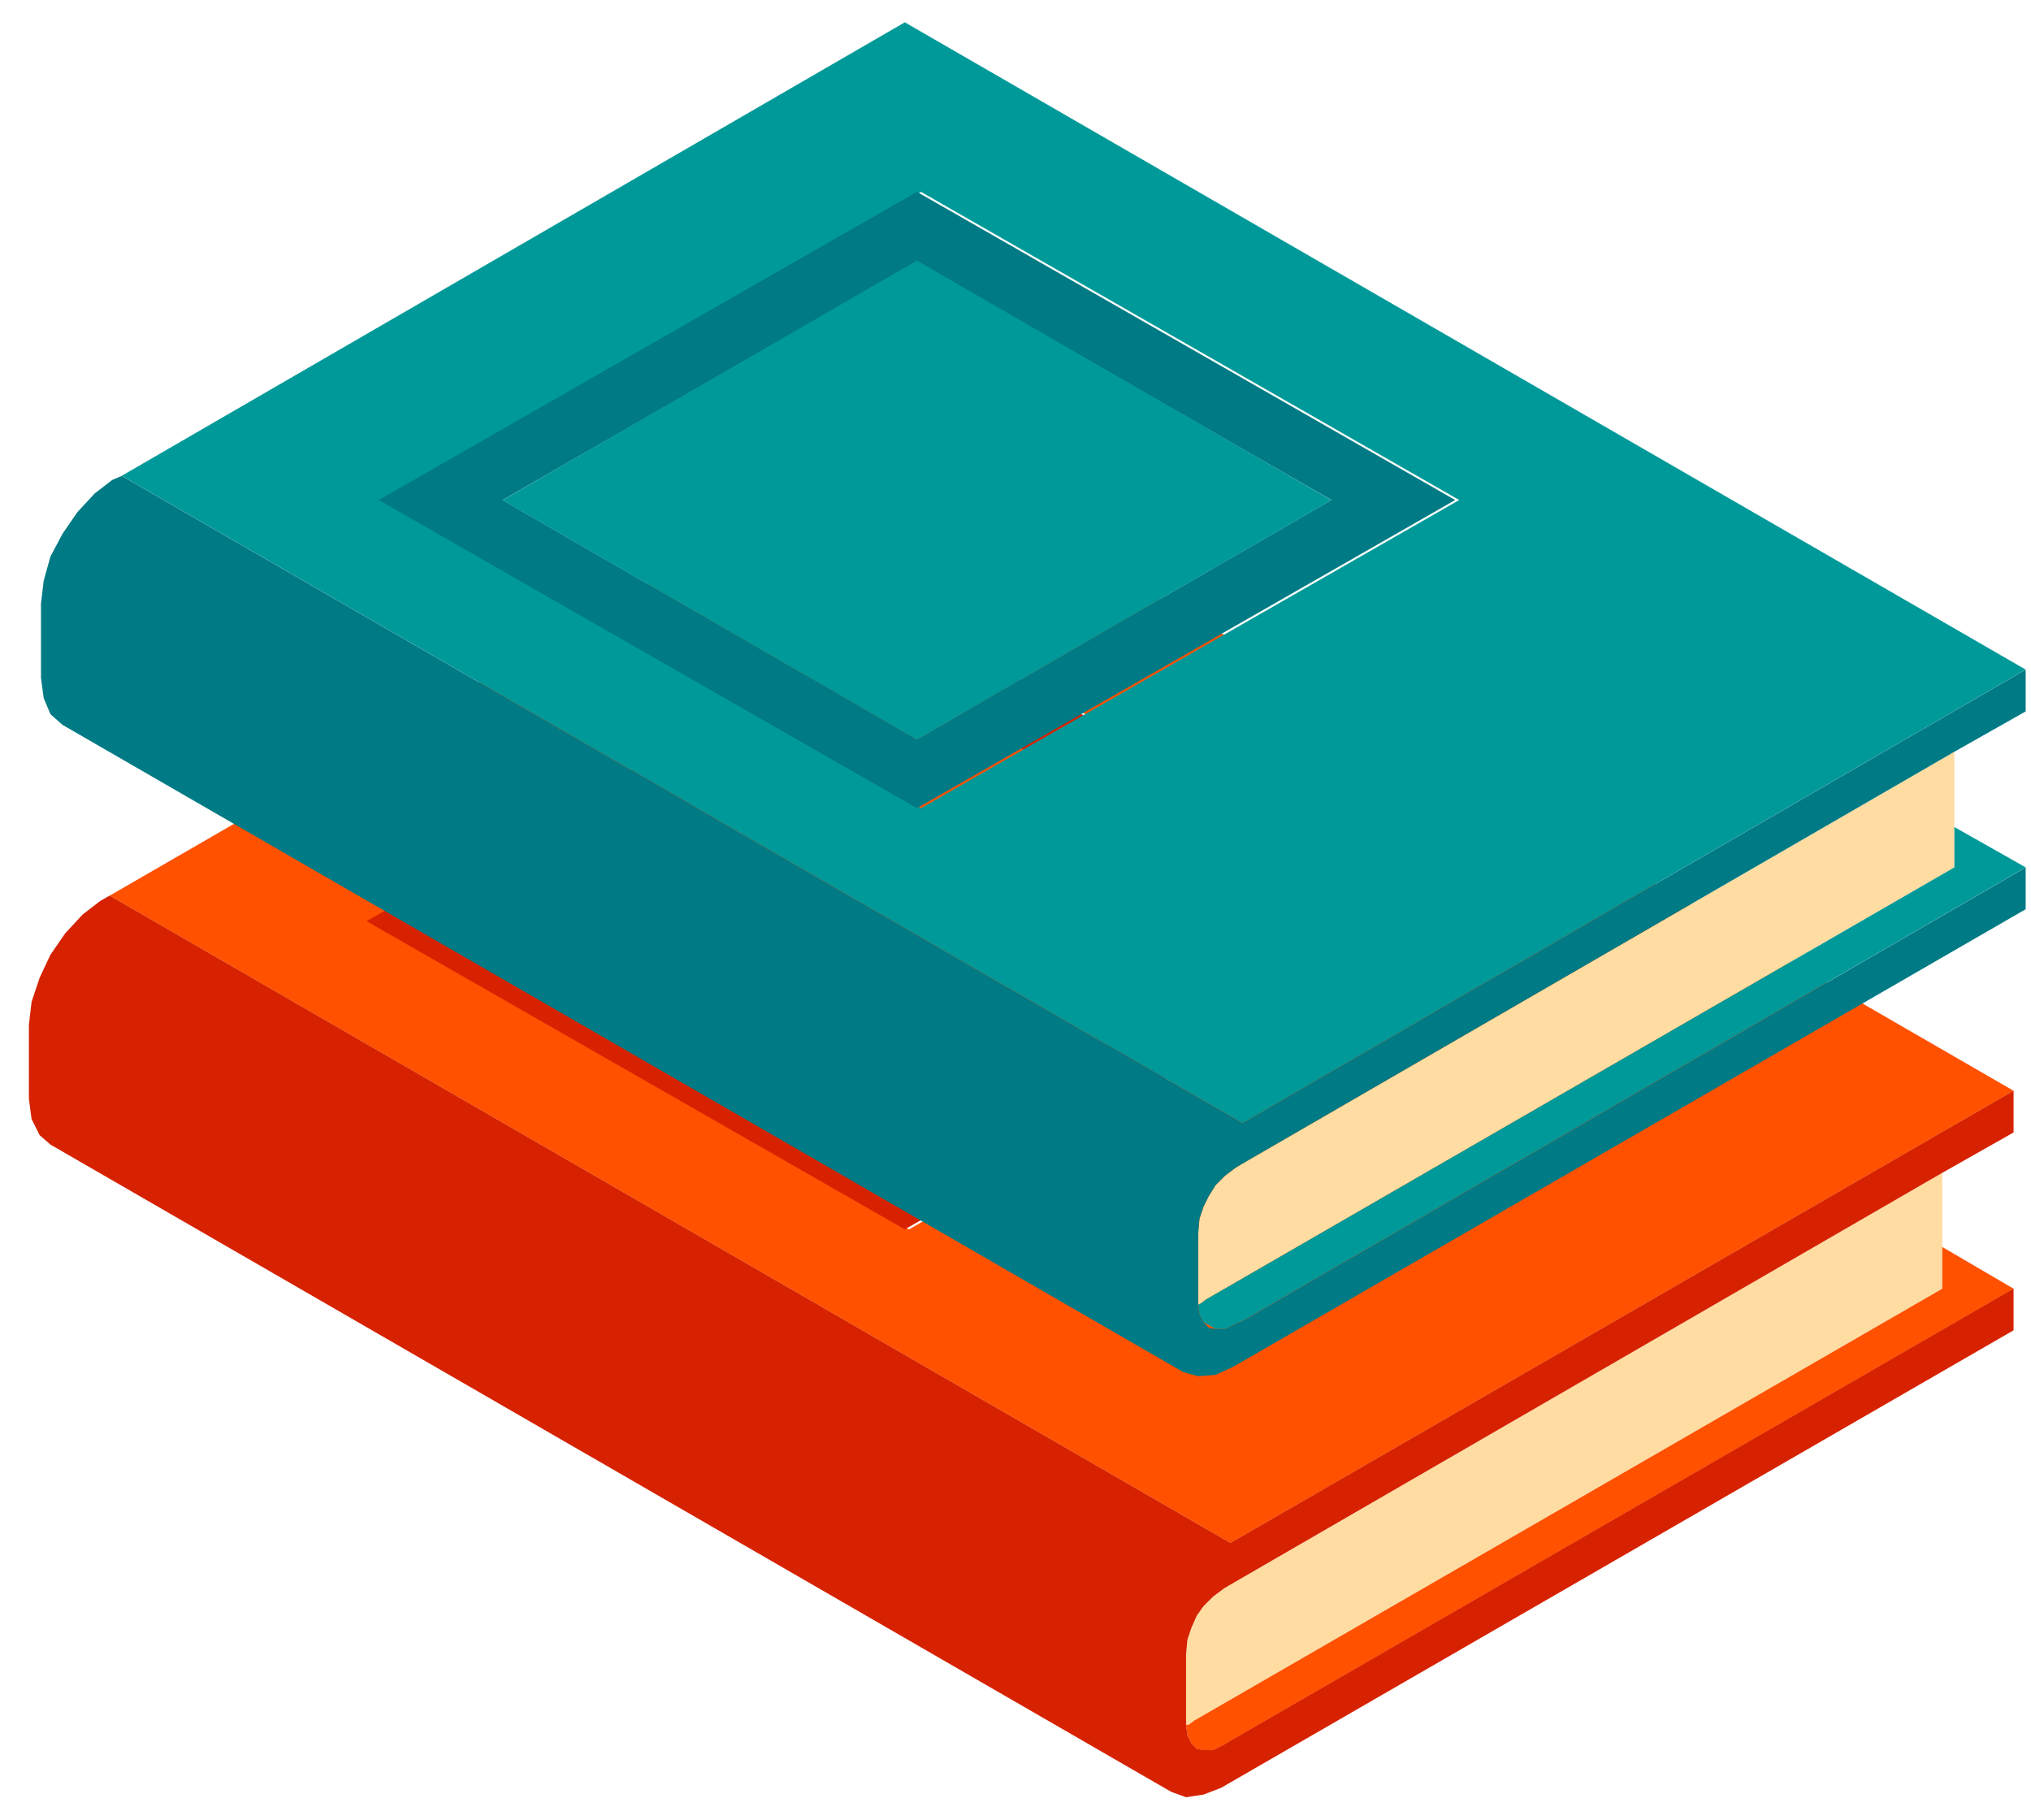 <svg width="48" height="43" viewBox="0 0 48 43" fill="none" xmlns="http://www.w3.org/2000/svg">
<path d="M29.081 37.448L28.922 37.543L28.667 37.734L28.445 37.956L28.286 38.179L28.158 38.465L28.063 38.752L28.031 39.101V40.723V40.755H28.095L28.222 40.66L45.903 30.452V29.466V27.717L29.081 37.448Z" fill="#FFDCA2"/>
<path d="M28.222 40.66L28.095 40.756H28.031L28.063 41.01L28.158 41.201L28.286 41.328L28.445 41.36H28.667L28.922 41.233L29.081 41.138L47.589 30.453L45.903 29.467V30.453L28.222 40.66Z" fill="#FF5100"/>
<path d="M47.589 25.776L21.099 10.48L2.591 21.165L29.081 36.461L47.589 25.776ZM8.761 21.77L21.481 14.487L34.201 21.77L21.481 29.052L8.761 21.77Z" fill="#FF5100"/>
<path d="M28.921 41.23L28.667 41.357H28.444L28.285 41.325L28.158 41.198L28.063 41.008L28.031 40.753V40.721V39.099L28.063 38.75L28.158 38.464L28.285 38.177L28.444 37.955L28.667 37.732L28.921 37.541L29.08 37.446L45.903 27.715L47.588 26.761V25.775L29.08 36.46L2.591 21.164L2.368 21.291L1.955 21.609L1.541 22.055L1.191 22.563L0.937 23.104L0.746 23.676L0.683 24.217V25.966L0.746 26.443L0.937 26.825L1.191 27.047L27.681 42.343L28.031 42.47L28.444 42.407L28.858 42.248L29.08 42.12L47.588 31.436V30.45L29.08 41.135L28.921 41.23Z" fill="#D62200"/>
<path d="M21.384 14.486L8.664 21.769L21.384 29.051L34.104 21.769L21.384 14.486ZM11.589 21.769L21.384 16.108L31.178 21.769L21.384 27.429L11.589 21.769Z" fill="#D62200"/>
<path d="M21.385 16.109L11.591 21.77L21.385 27.398L31.18 21.77L21.385 16.109Z" fill="#FF5100"/>
<path d="M29.366 27.495L29.207 27.59L28.953 27.781L28.73 28.003L28.571 28.258L28.444 28.512L28.349 28.798L28.317 29.148V30.77V30.834L28.381 30.802L28.508 30.706L46.189 20.499V19.544V17.764L29.366 27.495Z" fill="#FFDCA2"/>
<path d="M28.508 30.705L28.381 30.8L28.317 30.832L28.349 31.055L28.444 31.246L28.73 31.405H28.953L29.207 31.277L29.366 31.214L47.874 20.497L46.189 19.543V20.497L28.508 30.705Z" fill="#009999"/>
<path d="M47.874 15.823L21.384 0.527L2.876 11.244L29.366 26.54L47.874 15.823ZM9.046 11.816L21.766 4.534L34.486 11.816L21.766 19.099L9.046 11.816Z" fill="#009999"/>
<path d="M29.207 31.28L28.953 31.407H28.73L28.571 31.376L28.444 31.249L28.348 31.058L28.317 30.835V30.771V29.15L28.348 28.8L28.444 28.514L28.571 28.259L28.73 28.005L28.953 27.782L29.207 27.591L29.366 27.496L46.188 17.765L47.874 16.811V15.825L29.366 26.542L2.876 11.246L2.654 11.341L2.24 11.659L1.827 12.105L1.477 12.614L1.191 13.154L1.032 13.726L0.968 14.267V16.016L1.032 16.493L1.191 16.875L1.477 17.129L27.967 32.425L28.317 32.521L28.73 32.489L29.143 32.298L29.366 32.171L47.874 21.486V20.5L29.366 31.217L29.207 31.28Z" fill="#007A84"/>
<path d="M21.671 4.533L8.951 11.816L21.671 19.098L34.392 11.816L21.671 4.533ZM11.877 11.816L21.671 6.187L31.466 11.816L21.671 17.476L11.877 11.816Z" fill="#007A84"/>
<path d="M21.671 6.158L11.877 11.819L21.671 17.479L31.465 11.819L21.671 6.158Z" fill="#009999"/>
</svg>

